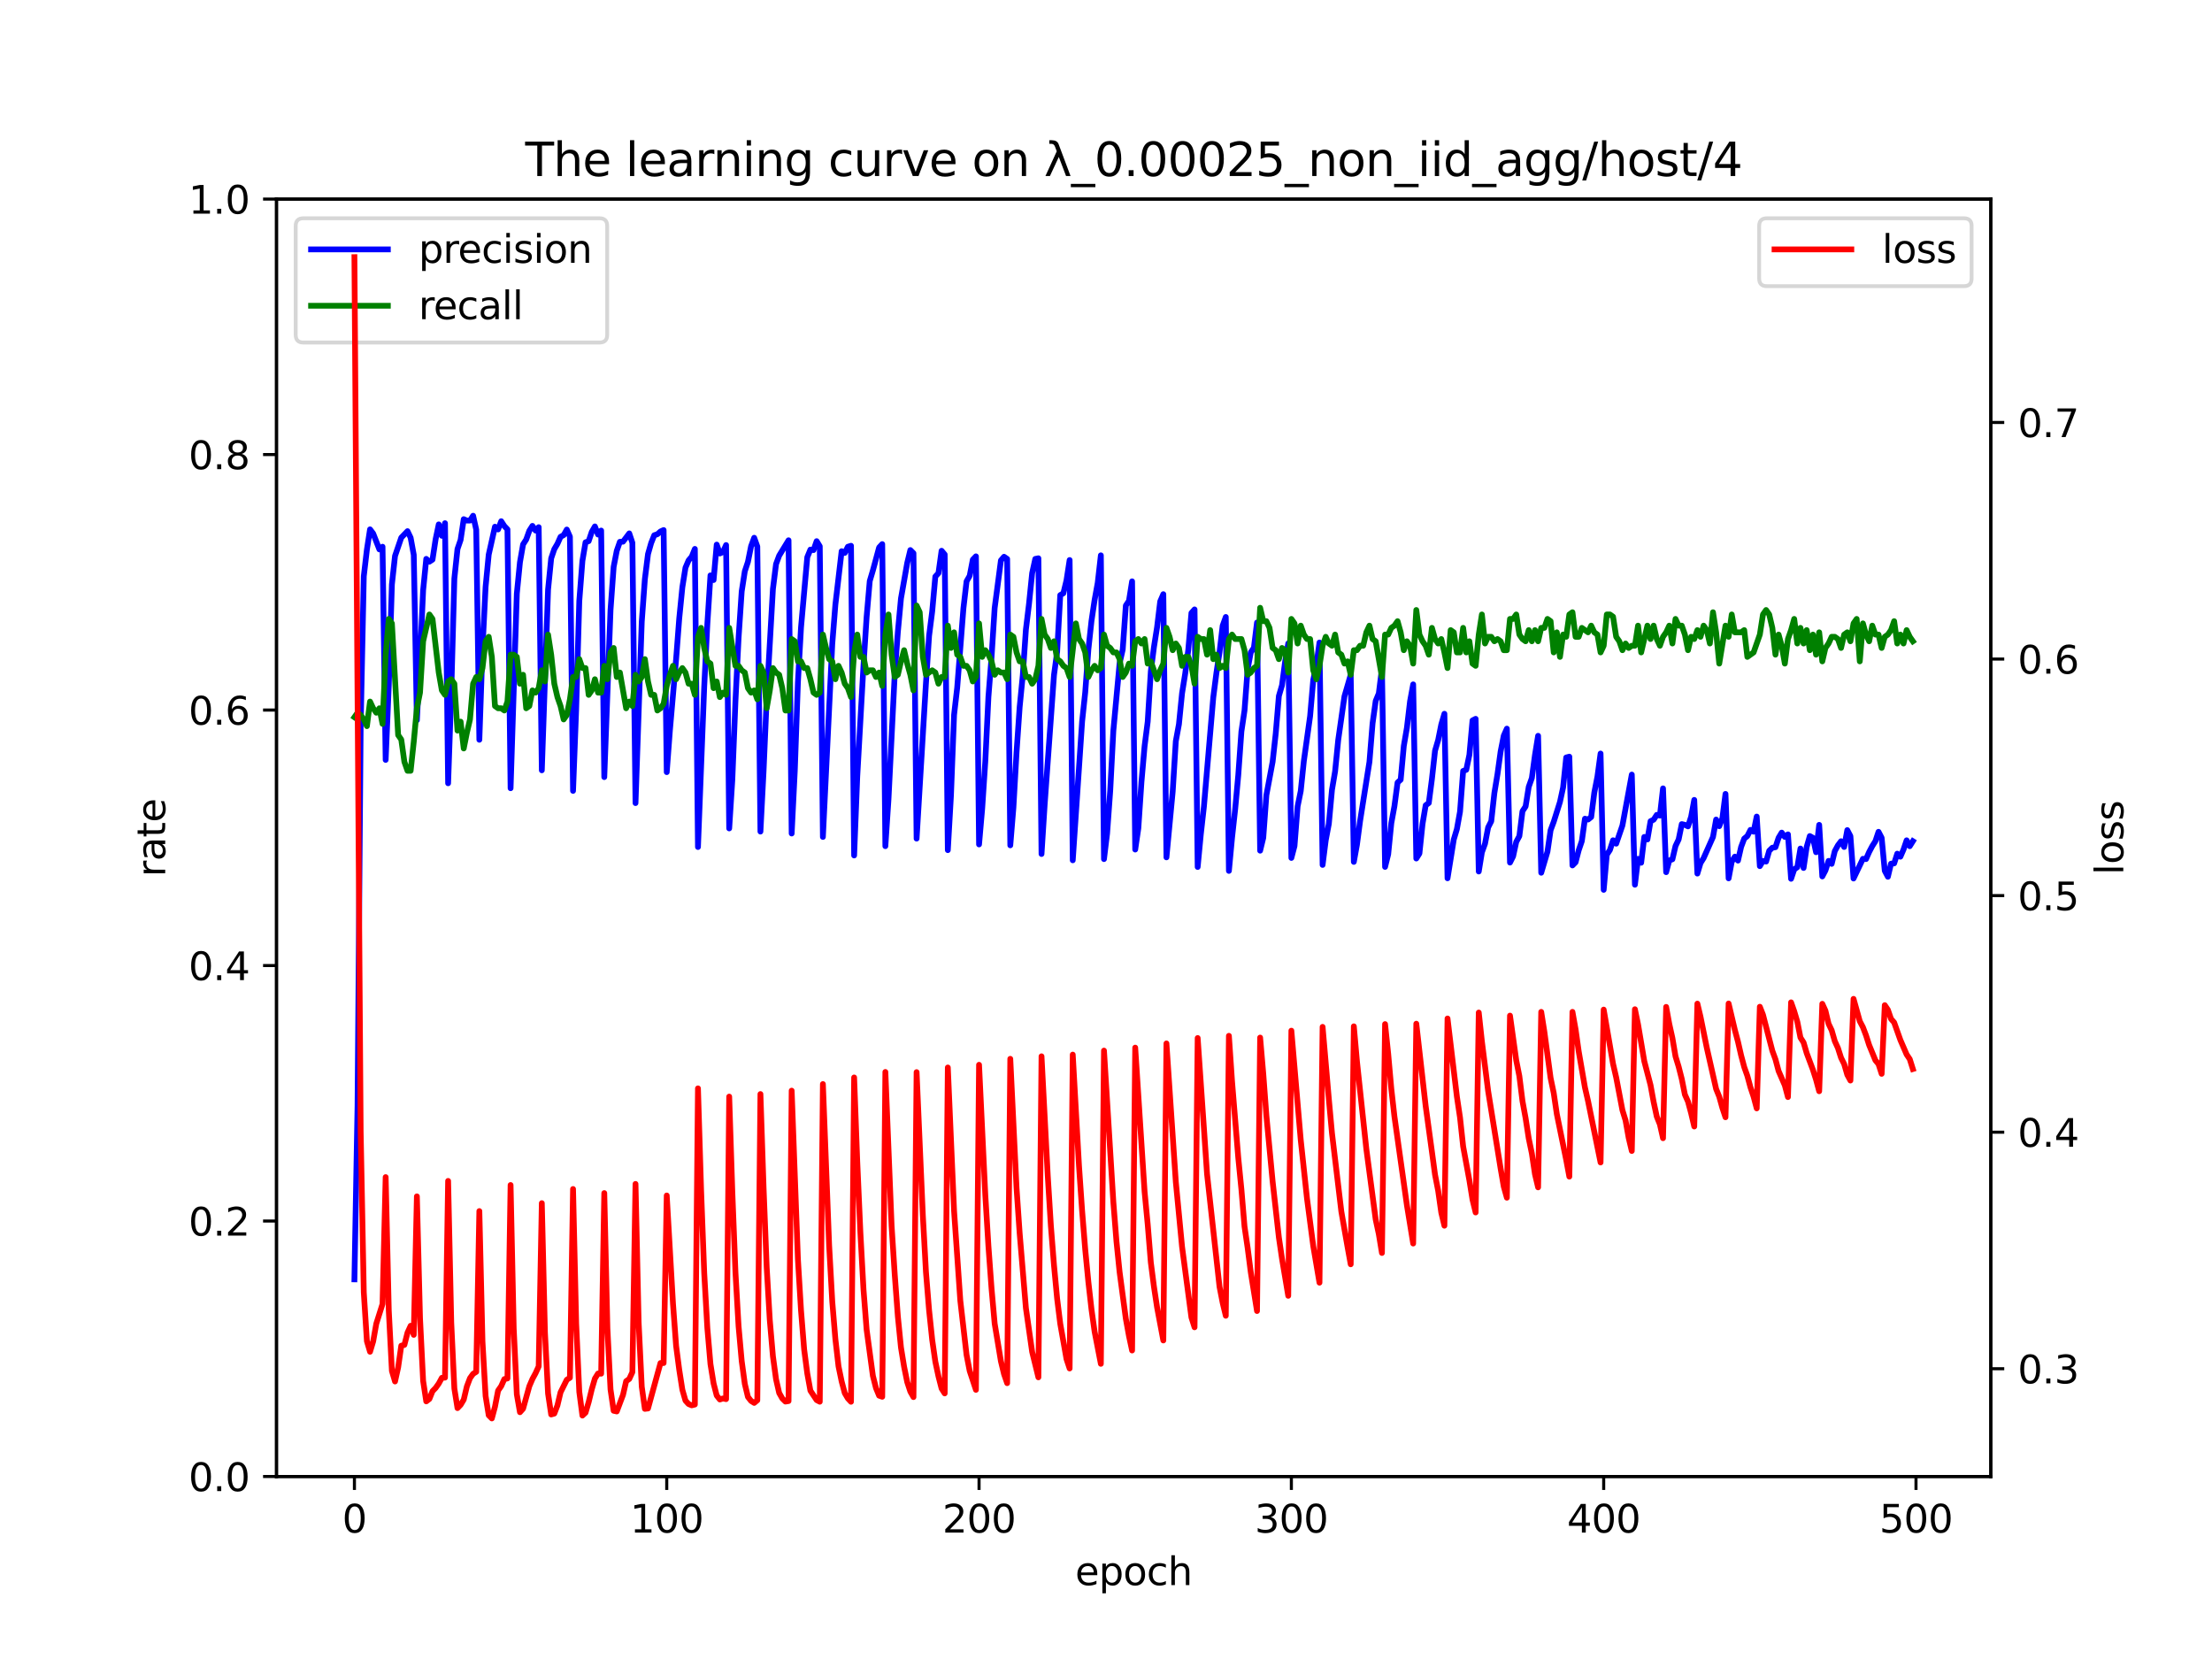 <?xml version="1.0" encoding="utf-8" standalone="no"?>
<!DOCTYPE svg PUBLIC "-//W3C//DTD SVG 1.1//EN"
  "http://www.w3.org/Graphics/SVG/1.1/DTD/svg11.dtd">
<svg xmlns:xlink="http://www.w3.org/1999/xlink" width="576pt" height="432pt" viewBox="0 0 576 432" xmlns="http://www.w3.org/2000/svg" version="1.1">
 <defs>
  <style type="text/css">*{stroke-linejoin: round; stroke-linecap: butt}</style>
 </defs>
 <g id="figure_1">
  <g id="patch_1">
   <path d="M 0 432 
L 576 432 
L 576 0 
L 0 0 
z
" style="fill: #ffffff"/>
  </g>
  <g id="axes_1">
   <g id="patch_2">
    <path d="M 72 384.48 
L 518.4 384.48 
L 518.4 51.84 
L 72 51.84 
z
" style="fill: #ffffff"/>
   </g>
   <g id="matplotlib.axis_1">
    <g id="xtick_1">
     <g id="line2d_1">
      <defs>
       <path id="m1a77f6e321" d="M 0 0 
L 0 3.5 
" style="stroke: #000000; stroke-width: 0.8"/>
      </defs>
      <g>
       <use xlink:href="#m1a77f6e321" x="92.291" y="384.48" style="stroke: #000000; stroke-width: 0.8"/>
      </g>
     </g>
     <g id="text_1">
      <!-- 0 -->
      <g transform="translate(89.11 399.078) scale(0.1 -0.1)">
       <defs>
        <path id="DejaVuSans-30" d="M 2034 4250 
Q 1547 4250 1301 3770 
Q 1056 3291 1056 2328 
Q 1056 1369 1301 889 
Q 1547 409 2034 409 
Q 2525 409 2770 889 
Q 3016 1369 3016 2328 
Q 3016 3291 2770 3770 
Q 2525 4250 2034 4250 
z
M 2034 4750 
Q 2819 4750 3233 4129 
Q 3647 3509 3647 2328 
Q 3647 1150 3233 529 
Q 2819 -91 2034 -91 
Q 1250 -91 836 529 
Q 422 1150 422 2328 
Q 422 3509 836 4129 
Q 1250 4750 2034 4750 
z
" transform="scale(0.016)"/>
       </defs>
       <use xlink:href="#DejaVuSans-30"/>
      </g>
     </g>
    </g>
    <g id="xtick_2">
     <g id="line2d_2">
      <g>
       <use xlink:href="#m1a77f6e321" x="173.617" y="384.48" style="stroke: #000000; stroke-width: 0.8"/>
      </g>
     </g>
     <g id="text_2">
      <!-- 100 -->
      <g transform="translate(164.073 399.078) scale(0.1 -0.1)">
       <defs>
        <path id="DejaVuSans-31" d="M 794 531 
L 1825 531 
L 1825 4091 
L 703 3866 
L 703 4441 
L 1819 4666 
L 2450 4666 
L 2450 531 
L 3481 531 
L 3481 0 
L 794 0 
L 794 531 
z
" transform="scale(0.016)"/>
       </defs>
       <use xlink:href="#DejaVuSans-31"/>
       <use xlink:href="#DejaVuSans-30" x="63.623"/>
       <use xlink:href="#DejaVuSans-30" x="127.246"/>
      </g>
     </g>
    </g>
    <g id="xtick_3">
     <g id="line2d_3">
      <g>
       <use xlink:href="#m1a77f6e321" x="254.943" y="384.48" style="stroke: #000000; stroke-width: 0.8"/>
      </g>
     </g>
     <g id="text_3">
      <!-- 200 -->
      <g transform="translate(245.4 399.078) scale(0.1 -0.1)">
       <defs>
        <path id="DejaVuSans-32" d="M 1228 531 
L 3431 531 
L 3431 0 
L 469 0 
L 469 531 
Q 828 903 1448 1529 
Q 2069 2156 2228 2338 
Q 2531 2678 2651 2914 
Q 2772 3150 2772 3378 
Q 2772 3750 2511 3984 
Q 2250 4219 1831 4219 
Q 1534 4219 1204 4116 
Q 875 4013 500 3803 
L 500 4441 
Q 881 4594 1212 4672 
Q 1544 4750 1819 4750 
Q 2544 4750 2975 4387 
Q 3406 4025 3406 3419 
Q 3406 3131 3298 2873 
Q 3191 2616 2906 2266 
Q 2828 2175 2409 1742 
Q 1991 1309 1228 531 
z
" transform="scale(0.016)"/>
       </defs>
       <use xlink:href="#DejaVuSans-32"/>
       <use xlink:href="#DejaVuSans-30" x="63.623"/>
       <use xlink:href="#DejaVuSans-30" x="127.246"/>
      </g>
     </g>
    </g>
    <g id="xtick_4">
     <g id="line2d_4">
      <g>
       <use xlink:href="#m1a77f6e321" x="336.27" y="384.48" style="stroke: #000000; stroke-width: 0.8"/>
      </g>
     </g>
     <g id="text_4">
      <!-- 300 -->
      <g transform="translate(326.726 399.078) scale(0.1 -0.1)">
       <defs>
        <path id="DejaVuSans-33" d="M 2597 2516 
Q 3050 2419 3304 2112 
Q 3559 1806 3559 1356 
Q 3559 666 3084 287 
Q 2609 -91 1734 -91 
Q 1441 -91 1130 -33 
Q 819 25 488 141 
L 488 750 
Q 750 597 1062 519 
Q 1375 441 1716 441 
Q 2309 441 2620 675 
Q 2931 909 2931 1356 
Q 2931 1769 2642 2001 
Q 2353 2234 1838 2234 
L 1294 2234 
L 1294 2753 
L 1863 2753 
Q 2328 2753 2575 2939 
Q 2822 3125 2822 3475 
Q 2822 3834 2567 4026 
Q 2313 4219 1838 4219 
Q 1578 4219 1281 4162 
Q 984 4106 628 3988 
L 628 4550 
Q 988 4650 1302 4700 
Q 1616 4750 1894 4750 
Q 2613 4750 3031 4423 
Q 3450 4097 3450 3541 
Q 3450 3153 3228 2886 
Q 3006 2619 2597 2516 
z
" transform="scale(0.016)"/>
       </defs>
       <use xlink:href="#DejaVuSans-33"/>
       <use xlink:href="#DejaVuSans-30" x="63.623"/>
       <use xlink:href="#DejaVuSans-30" x="127.246"/>
      </g>
     </g>
    </g>
    <g id="xtick_5">
     <g id="line2d_5">
      <g>
       <use xlink:href="#m1a77f6e321" x="417.596" y="384.48" style="stroke: #000000; stroke-width: 0.8"/>
      </g>
     </g>
     <g id="text_5">
      <!-- 400 -->
      <g transform="translate(408.052 399.078) scale(0.1 -0.1)">
       <defs>
        <path id="DejaVuSans-34" d="M 2419 4116 
L 825 1625 
L 2419 1625 
L 2419 4116 
z
M 2253 4666 
L 3047 4666 
L 3047 1625 
L 3713 1625 
L 3713 1100 
L 3047 1100 
L 3047 0 
L 2419 0 
L 2419 1100 
L 313 1100 
L 313 1709 
L 2253 4666 
z
" transform="scale(0.016)"/>
       </defs>
       <use xlink:href="#DejaVuSans-34"/>
       <use xlink:href="#DejaVuSans-30" x="63.623"/>
       <use xlink:href="#DejaVuSans-30" x="127.246"/>
      </g>
     </g>
    </g>
    <g id="xtick_6">
     <g id="line2d_6">
      <g>
       <use xlink:href="#m1a77f6e321" x="498.922" y="384.48" style="stroke: #000000; stroke-width: 0.8"/>
      </g>
     </g>
     <g id="text_6">
      <!-- 500 -->
      <g transform="translate(489.379 399.078) scale(0.1 -0.1)">
       <defs>
        <path id="DejaVuSans-35" d="M 691 4666 
L 3169 4666 
L 3169 4134 
L 1269 4134 
L 1269 2991 
Q 1406 3038 1543 3061 
Q 1681 3084 1819 3084 
Q 2600 3084 3056 2656 
Q 3513 2228 3513 1497 
Q 3513 744 3044 326 
Q 2575 -91 1722 -91 
Q 1428 -91 1123 -41 
Q 819 9 494 109 
L 494 744 
Q 775 591 1075 516 
Q 1375 441 1709 441 
Q 2250 441 2565 725 
Q 2881 1009 2881 1497 
Q 2881 1984 2565 2268 
Q 2250 2553 1709 2553 
Q 1456 2553 1204 2497 
Q 953 2441 691 2322 
L 691 4666 
z
" transform="scale(0.016)"/>
       </defs>
       <use xlink:href="#DejaVuSans-35"/>
       <use xlink:href="#DejaVuSans-30" x="63.623"/>
       <use xlink:href="#DejaVuSans-30" x="127.246"/>
      </g>
     </g>
    </g>
    <g id="text_7">
     <!-- epoch -->
     <g transform="translate(279.972 412.757) scale(0.1 -0.1)">
      <defs>
       <path id="DejaVuSans-65" d="M 3597 1894 
L 3597 1613 
L 953 1613 
Q 991 1019 1311 708 
Q 1631 397 2203 397 
Q 2534 397 2845 478 
Q 3156 559 3463 722 
L 3463 178 
Q 3153 47 2828 -22 
Q 2503 -91 2169 -91 
Q 1331 -91 842 396 
Q 353 884 353 1716 
Q 353 2575 817 3079 
Q 1281 3584 2069 3584 
Q 2775 3584 3186 3129 
Q 3597 2675 3597 1894 
z
M 3022 2063 
Q 3016 2534 2758 2815 
Q 2500 3097 2075 3097 
Q 1594 3097 1305 2825 
Q 1016 2553 972 2059 
L 3022 2063 
z
" transform="scale(0.016)"/>
       <path id="DejaVuSans-70" d="M 1159 525 
L 1159 -1331 
L 581 -1331 
L 581 3500 
L 1159 3500 
L 1159 2969 
Q 1341 3281 1617 3432 
Q 1894 3584 2278 3584 
Q 2916 3584 3314 3078 
Q 3713 2572 3713 1747 
Q 3713 922 3314 415 
Q 2916 -91 2278 -91 
Q 1894 -91 1617 61 
Q 1341 213 1159 525 
z
M 3116 1747 
Q 3116 2381 2855 2742 
Q 2594 3103 2138 3103 
Q 1681 3103 1420 2742 
Q 1159 2381 1159 1747 
Q 1159 1113 1420 752 
Q 1681 391 2138 391 
Q 2594 391 2855 752 
Q 3116 1113 3116 1747 
z
" transform="scale(0.016)"/>
       <path id="DejaVuSans-6f" d="M 1959 3097 
Q 1497 3097 1228 2736 
Q 959 2375 959 1747 
Q 959 1119 1226 758 
Q 1494 397 1959 397 
Q 2419 397 2687 759 
Q 2956 1122 2956 1747 
Q 2956 2369 2687 2733 
Q 2419 3097 1959 3097 
z
M 1959 3584 
Q 2709 3584 3137 3096 
Q 3566 2609 3566 1747 
Q 3566 888 3137 398 
Q 2709 -91 1959 -91 
Q 1206 -91 779 398 
Q 353 888 353 1747 
Q 353 2609 779 3096 
Q 1206 3584 1959 3584 
z
" transform="scale(0.016)"/>
       <path id="DejaVuSans-63" d="M 3122 3366 
L 3122 2828 
Q 2878 2963 2633 3030 
Q 2388 3097 2138 3097 
Q 1578 3097 1268 2742 
Q 959 2388 959 1747 
Q 959 1106 1268 751 
Q 1578 397 2138 397 
Q 2388 397 2633 464 
Q 2878 531 3122 666 
L 3122 134 
Q 2881 22 2623 -34 
Q 2366 -91 2075 -91 
Q 1284 -91 818 406 
Q 353 903 353 1747 
Q 353 2603 823 3093 
Q 1294 3584 2113 3584 
Q 2378 3584 2631 3529 
Q 2884 3475 3122 3366 
z
" transform="scale(0.016)"/>
       <path id="DejaVuSans-68" d="M 3513 2113 
L 3513 0 
L 2938 0 
L 2938 2094 
Q 2938 2591 2744 2837 
Q 2550 3084 2163 3084 
Q 1697 3084 1428 2787 
Q 1159 2491 1159 1978 
L 1159 0 
L 581 0 
L 581 4863 
L 1159 4863 
L 1159 2956 
Q 1366 3272 1645 3428 
Q 1925 3584 2291 3584 
Q 2894 3584 3203 3211 
Q 3513 2838 3513 2113 
z
" transform="scale(0.016)"/>
      </defs>
      <use xlink:href="#DejaVuSans-65"/>
      <use xlink:href="#DejaVuSans-70" x="61.523"/>
      <use xlink:href="#DejaVuSans-6f" x="125"/>
      <use xlink:href="#DejaVuSans-63" x="186.182"/>
      <use xlink:href="#DejaVuSans-68" x="241.162"/>
     </g>
    </g>
   </g>
   <g id="matplotlib.axis_2">
    <g id="ytick_1">
     <g id="line2d_7">
      <defs>
       <path id="m6aaef781ab" d="M 0 0 
L -3.5 0 
" style="stroke: #000000; stroke-width: 0.8"/>
      </defs>
      <g>
       <use xlink:href="#m6aaef781ab" x="72" y="384.48" style="stroke: #000000; stroke-width: 0.8"/>
      </g>
     </g>
     <g id="text_8">
      <!-- 0.0 -->
      <g transform="translate(49.097 388.279) scale(0.1 -0.1)">
       <defs>
        <path id="DejaVuSans-2e" d="M 684 794 
L 1344 794 
L 1344 0 
L 684 0 
L 684 794 
z
" transform="scale(0.016)"/>
       </defs>
       <use xlink:href="#DejaVuSans-30"/>
       <use xlink:href="#DejaVuSans-2e" x="63.623"/>
       <use xlink:href="#DejaVuSans-30" x="95.41"/>
      </g>
     </g>
    </g>
    <g id="ytick_2">
     <g id="line2d_8">
      <g>
       <use xlink:href="#m6aaef781ab" x="72" y="317.952" style="stroke: #000000; stroke-width: 0.8"/>
      </g>
     </g>
     <g id="text_9">
      <!-- 0.2 -->
      <g transform="translate(49.097 321.751) scale(0.1 -0.1)">
       <use xlink:href="#DejaVuSans-30"/>
       <use xlink:href="#DejaVuSans-2e" x="63.623"/>
       <use xlink:href="#DejaVuSans-32" x="95.41"/>
      </g>
     </g>
    </g>
    <g id="ytick_3">
     <g id="line2d_9">
      <g>
       <use xlink:href="#m6aaef781ab" x="72" y="251.424" style="stroke: #000000; stroke-width: 0.8"/>
      </g>
     </g>
     <g id="text_10">
      <!-- 0.4 -->
      <g transform="translate(49.097 255.223) scale(0.1 -0.1)">
       <use xlink:href="#DejaVuSans-30"/>
       <use xlink:href="#DejaVuSans-2e" x="63.623"/>
       <use xlink:href="#DejaVuSans-34" x="95.41"/>
      </g>
     </g>
    </g>
    <g id="ytick_4">
     <g id="line2d_10">
      <g>
       <use xlink:href="#m6aaef781ab" x="72" y="184.896" style="stroke: #000000; stroke-width: 0.8"/>
      </g>
     </g>
     <g id="text_11">
      <!-- 0.6 -->
      <g transform="translate(49.097 188.695) scale(0.1 -0.1)">
       <defs>
        <path id="DejaVuSans-36" d="M 2113 2584 
Q 1688 2584 1439 2293 
Q 1191 2003 1191 1497 
Q 1191 994 1439 701 
Q 1688 409 2113 409 
Q 2538 409 2786 701 
Q 3034 994 3034 1497 
Q 3034 2003 2786 2293 
Q 2538 2584 2113 2584 
z
M 3366 4563 
L 3366 3988 
Q 3128 4100 2886 4159 
Q 2644 4219 2406 4219 
Q 1781 4219 1451 3797 
Q 1122 3375 1075 2522 
Q 1259 2794 1537 2939 
Q 1816 3084 2150 3084 
Q 2853 3084 3261 2657 
Q 3669 2231 3669 1497 
Q 3669 778 3244 343 
Q 2819 -91 2113 -91 
Q 1303 -91 875 529 
Q 447 1150 447 2328 
Q 447 3434 972 4092 
Q 1497 4750 2381 4750 
Q 2619 4750 2861 4703 
Q 3103 4656 3366 4563 
z
" transform="scale(0.016)"/>
       </defs>
       <use xlink:href="#DejaVuSans-30"/>
       <use xlink:href="#DejaVuSans-2e" x="63.623"/>
       <use xlink:href="#DejaVuSans-36" x="95.41"/>
      </g>
     </g>
    </g>
    <g id="ytick_5">
     <g id="line2d_11">
      <g>
       <use xlink:href="#m6aaef781ab" x="72" y="118.368" style="stroke: #000000; stroke-width: 0.8"/>
      </g>
     </g>
     <g id="text_12">
      <!-- 0.8 -->
      <g transform="translate(49.097 122.167) scale(0.1 -0.1)">
       <defs>
        <path id="DejaVuSans-38" d="M 2034 2216 
Q 1584 2216 1326 1975 
Q 1069 1734 1069 1313 
Q 1069 891 1326 650 
Q 1584 409 2034 409 
Q 2484 409 2743 651 
Q 3003 894 3003 1313 
Q 3003 1734 2745 1975 
Q 2488 2216 2034 2216 
z
M 1403 2484 
Q 997 2584 770 2862 
Q 544 3141 544 3541 
Q 544 4100 942 4425 
Q 1341 4750 2034 4750 
Q 2731 4750 3128 4425 
Q 3525 4100 3525 3541 
Q 3525 3141 3298 2862 
Q 3072 2584 2669 2484 
Q 3125 2378 3379 2068 
Q 3634 1759 3634 1313 
Q 3634 634 3220 271 
Q 2806 -91 2034 -91 
Q 1263 -91 848 271 
Q 434 634 434 1313 
Q 434 1759 690 2068 
Q 947 2378 1403 2484 
z
M 1172 3481 
Q 1172 3119 1398 2916 
Q 1625 2713 2034 2713 
Q 2441 2713 2670 2916 
Q 2900 3119 2900 3481 
Q 2900 3844 2670 4047 
Q 2441 4250 2034 4250 
Q 1625 4250 1398 4047 
Q 1172 3844 1172 3481 
z
" transform="scale(0.016)"/>
       </defs>
       <use xlink:href="#DejaVuSans-30"/>
       <use xlink:href="#DejaVuSans-2e" x="63.623"/>
       <use xlink:href="#DejaVuSans-38" x="95.41"/>
      </g>
     </g>
    </g>
    <g id="ytick_6">
     <g id="line2d_12">
      <g>
       <use xlink:href="#m6aaef781ab" x="72" y="51.84" style="stroke: #000000; stroke-width: 0.8"/>
      </g>
     </g>
     <g id="text_13">
      <!-- 1.0 -->
      <g transform="translate(49.097 55.639) scale(0.1 -0.1)">
       <use xlink:href="#DejaVuSans-31"/>
       <use xlink:href="#DejaVuSans-2e" x="63.623"/>
       <use xlink:href="#DejaVuSans-30" x="95.41"/>
      </g>
     </g>
    </g>
    <g id="text_14">
     <!-- rate -->
     <g transform="translate(43.017 228.316) rotate(-90) scale(0.1 -0.1)">
      <defs>
       <path id="DejaVuSans-72" d="M 2631 2963 
Q 2534 3019 2420 3045 
Q 2306 3072 2169 3072 
Q 1681 3072 1420 2755 
Q 1159 2438 1159 1844 
L 1159 0 
L 581 0 
L 581 3500 
L 1159 3500 
L 1159 2956 
Q 1341 3275 1631 3429 
Q 1922 3584 2338 3584 
Q 2397 3584 2469 3576 
Q 2541 3569 2628 3553 
L 2631 2963 
z
" transform="scale(0.016)"/>
       <path id="DejaVuSans-61" d="M 2194 1759 
Q 1497 1759 1228 1600 
Q 959 1441 959 1056 
Q 959 750 1161 570 
Q 1363 391 1709 391 
Q 2188 391 2477 730 
Q 2766 1069 2766 1631 
L 2766 1759 
L 2194 1759 
z
M 3341 1997 
L 3341 0 
L 2766 0 
L 2766 531 
Q 2569 213 2275 61 
Q 1981 -91 1556 -91 
Q 1019 -91 701 211 
Q 384 513 384 1019 
Q 384 1609 779 1909 
Q 1175 2209 1959 2209 
L 2766 2209 
L 2766 2266 
Q 2766 2663 2505 2880 
Q 2244 3097 1772 3097 
Q 1472 3097 1187 3025 
Q 903 2953 641 2809 
L 641 3341 
Q 956 3463 1253 3523 
Q 1550 3584 1831 3584 
Q 2591 3584 2966 3190 
Q 3341 2797 3341 1997 
z
" transform="scale(0.016)"/>
       <path id="DejaVuSans-74" d="M 1172 4494 
L 1172 3500 
L 2356 3500 
L 2356 3053 
L 1172 3053 
L 1172 1153 
Q 1172 725 1289 603 
Q 1406 481 1766 481 
L 2356 481 
L 2356 0 
L 1766 0 
Q 1100 0 847 248 
Q 594 497 594 1153 
L 594 3053 
L 172 3053 
L 172 3500 
L 594 3500 
L 594 4494 
L 1172 4494 
z
" transform="scale(0.016)"/>
      </defs>
      <use xlink:href="#DejaVuSans-72"/>
      <use xlink:href="#DejaVuSans-61" x="41.113"/>
      <use xlink:href="#DejaVuSans-74" x="102.393"/>
      <use xlink:href="#DejaVuSans-65" x="141.602"/>
     </g>
    </g>
   </g>
   <g id="line2d_13">
    <path d="M 92.291 333.142 
L 93.104 287.989 
L 93.917 188.911 
L 94.731 150.041 
L 95.544 143.083 
L 96.357 137.843 
L 97.17 138.926 
L 98.797 143.07 
L 99.61 142.364 
L 100.424 197.877 
L 101.237 178.458 
L 102.05 152.179 
L 102.863 144.764 
L 104.49 140.001 
L 106.116 138.311 
L 106.93 140.028 
L 107.743 144.483 
L 108.556 187.53 
L 109.369 171.809 
L 110.183 153.669 
L 110.996 145.533 
L 111.809 146.263 
L 112.622 145.725 
L 113.436 140.413 
L 114.249 136.55 
L 115.062 139.523 
L 115.876 136.241 
L 116.689 203.962 
L 117.502 180.438 
L 118.315 150.644 
L 119.129 142.954 
L 119.942 140.592 
L 120.755 135.191 
L 121.568 135.561 
L 122.382 135.551 
L 123.195 134.295 
L 124.008 137.927 
L 124.821 192.634 
L 125.635 169.067 
L 126.448 152.809 
L 127.261 144.417 
L 128.888 137.151 
L 129.701 137.868 
L 130.514 135.723 
L 131.328 136.984 
L 132.141 137.843 
L 132.954 205.254 
L 134.581 154.576 
L 135.394 146.401 
L 136.207 141.761 
L 137.02 140.497 
L 137.834 138.212 
L 138.647 136.934 
L 139.46 138.158 
L 140.273 137.276 
L 141.087 200.586 
L 142.713 153.531 
L 143.526 145.395 
L 144.34 142.993 
L 145.153 141.611 
L 145.966 139.787 
L 146.78 139.339 
L 147.593 137.893 
L 148.406 139.747 
L 149.219 205.942 
L 150.033 184.673 
L 150.846 156.491 
L 151.659 146.033 
L 152.472 141.216 
L 153.286 140.915 
L 154.099 138.494 
L 154.912 137.079 
L 155.725 139.193 
L 156.539 138.158 
L 157.352 202.356 
L 158.978 158.847 
L 159.792 147.61 
L 160.605 143.417 
L 161.418 141.085 
L 162.232 141.051 
L 163.858 138.893 
L 164.671 141.343 
L 165.485 209.124 
L 167.111 161.891 
L 167.924 150.802 
L 168.738 144.277 
L 169.551 141.424 
L 170.364 139.377 
L 171.177 139.113 
L 171.991 138.398 
L 172.804 138.027 
L 173.617 201.062 
L 174.43 190.305 
L 176.057 171.662 
L 176.87 161.065 
L 177.684 152.911 
L 178.497 147.819 
L 179.31 145.92 
L 180.123 144.952 
L 180.937 142.936 
L 181.75 220.558 
L 183.376 178.798 
L 184.19 162.517 
L 185.003 149.827 
L 185.816 151.037 
L 186.629 141.816 
L 187.443 144.125 
L 188.256 143.745 
L 189.069 141.93 
L 189.882 215.717 
L 190.696 202.996 
L 191.509 182.56 
L 192.322 166.129 
L 193.136 153.994 
L 193.949 148.751 
L 194.762 146.302 
L 195.575 142.246 
L 196.389 140.035 
L 197.202 142.307 
L 198.015 216.541 
L 198.828 200.814 
L 199.642 181.952 
L 201.268 153.356 
L 202.081 146.88 
L 202.895 144.685 
L 205.334 140.686 
L 206.148 217.044 
L 206.961 200.717 
L 207.774 177.643 
L 208.588 163.326 
L 210.214 145.085 
L 211.027 143.113 
L 211.841 143.247 
L 212.654 140.915 
L 213.467 142.246 
L 214.28 217.939 
L 216.72 167.67 
L 217.533 157.42 
L 219.16 143.534 
L 219.973 143.977 
L 220.786 142.373 
L 221.6 142.118 
L 222.413 222.762 
L 223.226 202.205 
L 224.853 173.271 
L 225.666 160.647 
L 226.479 151.309 
L 227.293 148.56 
L 228.919 142.56 
L 229.732 141.687 
L 230.546 220.337 
L 231.359 208.108 
L 232.985 175.559 
L 233.799 164.558 
L 234.612 155.829 
L 236.238 146.6 
L 237.052 143.232 
L 237.865 144.05 
L 238.678 218.373 
L 241.118 177.875 
L 241.931 165.558 
L 242.745 159.183 
L 243.558 150.135 
L 244.371 149.247 
L 245.184 143.417 
L 245.998 144.389 
L 246.811 221.371 
L 247.624 207.168 
L 248.437 186.155 
L 249.251 179.092 
L 250.877 158.36 
L 251.69 151.375 
L 252.504 149.943 
L 253.317 145.73 
L 254.13 144.872 
L 254.943 219.884 
L 255.757 210.578 
L 256.57 198.282 
L 257.383 181.476 
L 258.197 171.099 
L 259.01 158.31 
L 260.636 145.933 
L 261.45 144.979 
L 262.263 145.541 
L 263.076 220.122 
L 263.889 210.284 
L 264.703 195.933 
L 265.516 184.128 
L 266.329 175.866 
L 267.142 163.952 
L 267.956 157.218 
L 268.769 149.247 
L 269.582 145.541 
L 270.395 145.374 
L 271.209 222.381 
L 272.022 209.577 
L 274.462 175.743 
L 275.275 169.76 
L 276.088 154.965 
L 276.902 154.483 
L 277.715 151.116 
L 278.528 145.832 
L 279.341 224.015 
L 280.968 199.953 
L 281.781 187.848 
L 282.594 180.247 
L 283.408 169.136 
L 284.221 161.691 
L 285.034 156.222 
L 285.847 151.761 
L 286.661 144.608 
L 287.474 223.704 
L 288.287 217.035 
L 289.101 205.885 
L 289.914 190.265 
L 291.54 172.747 
L 292.354 169.136 
L 293.167 157.68 
L 293.98 156.456 
L 294.793 151.375 
L 295.607 221.216 
L 296.42 215.684 
L 297.233 203.613 
L 298.046 194.328 
L 298.86 187.92 
L 299.673 174.785 
L 300.486 168.503 
L 301.299 163.339 
L 302.113 156.618 
L 302.926 154.725 
L 303.739 223.251 
L 305.366 206.108 
L 306.179 193.007 
L 306.992 188.592 
L 307.806 180.513 
L 308.619 175.441 
L 309.432 169.173 
L 310.245 159.623 
L 311.059 158.692 
L 311.872 225.758 
L 312.685 217.268 
L 313.498 210.018 
L 315.938 181.57 
L 316.751 175.23 
L 317.565 169.835 
L 318.378 162.923 
L 319.191 160.659 
L 320.005 226.781 
L 320.818 218.16 
L 321.631 210.747 
L 322.444 201.845 
L 323.258 190.483 
L 324.071 185.004 
L 324.884 174.237 
L 325.697 169.874 
L 326.511 168.681 
L 327.324 162.107 
L 328.137 221.512 
L 328.95 218.16 
L 329.764 207.041 
L 331.39 198.342 
L 332.203 190.963 
L 333.017 181.231 
L 333.83 178.454 
L 334.643 172.279 
L 335.457 167.541 
L 336.27 223.403 
L 337.083 220.309 
L 337.896 209.973 
L 338.71 205.979 
L 339.523 198.142 
L 341.149 186.48 
L 341.963 177.083 
L 342.776 173.177 
L 343.589 167.307 
L 344.402 225.224 
L 345.216 218.821 
L 346.029 214.515 
L 346.842 205.662 
L 347.655 200.871 
L 348.469 192.692 
L 350.095 181.324 
L 351.722 175.708 
L 352.535 224.432 
L 353.348 219.939 
L 354.162 213.801 
L 356.601 198.377 
L 357.415 188.348 
L 358.228 182.52 
L 359.041 180.55 
L 359.854 174.082 
L 360.668 225.739 
L 361.481 222.458 
L 362.294 214.355 
L 363.107 209.913 
L 363.921 203.769 
L 364.734 203.04 
L 365.547 194.253 
L 366.361 189.484 
L 367.174 182.617 
L 367.987 178.209 
L 368.8 223.552 
L 369.614 222.248 
L 370.427 214.525 
L 371.24 209.703 
L 372.053 209.105 
L 372.867 202.866 
L 373.68 195.48 
L 374.493 192.711 
L 375.306 188.656 
L 376.12 185.865 
L 376.933 228.703 
L 378.559 218.599 
L 379.373 215.875 
L 380.186 211.357 
L 380.999 200.754 
L 381.812 200.456 
L 382.626 196.553 
L 383.439 187.6 
L 384.252 187.179 
L 385.066 226.936 
L 385.879 221.95 
L 386.692 219.706 
L 387.505 215.463 
L 388.319 213.849 
L 389.132 206.501 
L 389.945 201.577 
L 390.758 195.698 
L 391.572 191.57 
L 392.385 189.738 
L 393.198 224.613 
L 394.011 222.996 
L 394.825 219.23 
L 395.638 217.718 
L 396.451 211.23 
L 397.264 209.996 
L 398.078 204.892 
L 398.891 202.598 
L 399.704 196.595 
L 400.518 191.6 
L 401.331 227.262 
L 402.957 221.762 
L 403.771 216.183 
L 404.584 214.002 
L 406.21 208.827 
L 407.024 205.073 
L 407.837 197.246 
L 408.65 197.036 
L 409.463 225.356 
L 410.277 224.541 
L 411.09 221.413 
L 411.903 219.031 
L 412.716 213.188 
L 413.53 213.408 
L 414.343 212.751 
L 415.156 206.381 
L 415.97 202.205 
L 416.783 196.222 
L 417.596 231.712 
L 418.409 222.564 
L 419.223 221.33 
L 420.036 218.805 
L 420.849 219.694 
L 422.476 214.953 
L 424.915 201.7 
L 425.729 230.38 
L 426.542 223.648 
L 427.355 224.657 
L 428.168 217.938 
L 428.982 218.595 
L 429.795 213.837 
L 430.608 213.446 
L 431.422 212.187 
L 432.235 212.377 
L 433.048 205.293 
L 433.861 227.111 
L 434.675 224.055 
L 435.488 223.761 
L 436.301 220.298 
L 437.114 218.595 
L 437.928 214.593 
L 438.741 214.784 
L 439.554 215.186 
L 440.367 212.677 
L 441.181 208.294 
L 441.994 227.481 
L 442.807 224.745 
L 443.62 223.443 
L 446.06 217.945 
L 446.874 213.408 
L 447.687 215.136 
L 448.5 213.106 
L 449.313 206.73 
L 450.127 228.723 
L 450.94 224.381 
L 451.753 223.071 
L 452.566 224.1 
L 453.38 220.545 
L 454.193 218.379 
L 455.006 217.706 
L 455.819 216.101 
L 456.633 216.567 
L 457.446 212.631 
L 458.259 225.538 
L 459.072 224.182 
L 459.886 224.351 
L 460.699 221.537 
L 461.512 220.745 
L 462.326 220.609 
L 463.139 218.16 
L 463.952 216.808 
L 464.765 217.931 
L 465.579 217.268 
L 466.392 228.837 
L 467.205 226.394 
L 468.018 225.817 
L 468.832 220.957 
L 469.645 226.019 
L 470.458 220.539 
L 471.271 217.709 
L 472.085 218.16 
L 472.898 221.915 
L 473.711 214.793 
L 474.524 228.221 
L 475.338 226.667 
L 476.151 224.177 
L 476.964 224.949 
L 477.778 221.625 
L 478.591 220.132 
L 479.404 219.052 
L 480.217 220.552 
L 481.031 216.156 
L 481.844 217.714 
L 482.657 228.759 
L 485.097 223.634 
L 485.91 223.704 
L 486.723 221.856 
L 487.537 220.314 
L 488.35 219.038 
L 489.163 216.601 
L 489.976 218.16 
L 490.79 226.759 
L 491.603 228.309 
L 492.416 224.897 
L 493.23 224.829 
L 494.043 222.291 
L 494.856 223.083 
L 495.669 221.224 
L 496.483 218.816 
L 497.296 220.343 
L 498.109 219.045 
L 498.109 219.045 
" clip-path="url(#p18f56afb55)" style="fill: none; stroke: #0000ff; stroke-width: 1.5; stroke-linecap: square"/>
   </g>
   <g id="line2d_14">
    <path d="M 92.291 186.757 
L 93.104 185.594 
L 93.917 186.175 
L 94.731 187.338 
L 95.544 189.083 
L 96.357 182.686 
L 97.17 184.431 
L 97.984 185.594 
L 98.797 184.431 
L 99.61 188.502 
L 100.424 170.474 
L 101.237 161.169 
L 102.05 162.332 
L 103.677 191.409 
L 104.49 192.572 
L 105.303 198.388 
L 106.116 200.714 
L 106.93 200.714 
L 107.743 193.154 
L 108.556 184.431 
L 109.369 180.36 
L 110.183 166.985 
L 111.809 160.006 
L 112.622 161.169 
L 114.249 175.126 
L 115.062 179.778 
L 115.876 180.942 
L 116.689 177.452 
L 117.502 176.871 
L 118.315 178.034 
L 119.129 190.246 
L 119.942 187.92 
L 120.755 194.898 
L 121.568 190.828 
L 122.382 187.338 
L 123.195 178.034 
L 124.008 176.289 
L 124.821 176.871 
L 125.635 173.963 
L 126.448 166.985 
L 127.261 165.822 
L 128.074 171.055 
L 128.888 183.849 
L 129.701 184.431 
L 130.514 184.431 
L 131.328 185.012 
L 132.141 182.686 
L 132.954 170.474 
L 133.767 170.474 
L 134.581 171.055 
L 135.394 178.034 
L 136.207 175.708 
L 137.02 184.431 
L 137.834 183.849 
L 138.647 179.778 
L 139.46 180.36 
L 140.273 179.197 
L 141.087 174.545 
L 141.9 177.452 
L 142.713 165.24 
L 143.526 170.474 
L 144.34 178.034 
L 145.153 181.523 
L 145.966 183.849 
L 146.78 187.338 
L 147.593 186.175 
L 148.406 182.105 
L 149.219 176.289 
L 150.033 176.289 
L 150.846 171.637 
L 151.659 173.963 
L 152.472 173.963 
L 153.286 180.942 
L 154.099 179.778 
L 154.912 176.871 
L 155.725 180.36 
L 156.539 180.36 
L 157.352 173.382 
L 158.165 176.871 
L 158.978 169.892 
L 159.792 168.729 
L 160.605 176.289 
L 161.418 175.126 
L 163.045 184.431 
L 163.858 182.686 
L 164.671 183.849 
L 165.485 175.708 
L 166.298 177.452 
L 167.111 176.289 
L 167.924 171.637 
L 168.738 177.452 
L 169.551 180.942 
L 170.364 180.942 
L 171.177 185.012 
L 171.991 184.431 
L 172.804 183.268 
L 173.617 178.615 
L 174.43 175.708 
L 175.244 173.382 
L 176.057 176.871 
L 176.87 175.126 
L 177.684 173.963 
L 178.497 175.126 
L 179.31 178.034 
L 180.123 178.034 
L 180.937 180.942 
L 181.75 165.822 
L 182.563 163.495 
L 183.376 168.729 
L 184.19 172.218 
L 185.003 172.8 
L 185.816 179.197 
L 186.629 177.452 
L 187.443 181.523 
L 188.256 180.36 
L 189.069 180.942 
L 189.882 163.495 
L 191.509 173.382 
L 192.322 173.382 
L 193.136 174.545 
L 193.949 175.126 
L 194.762 179.197 
L 195.575 180.36 
L 196.389 179.778 
L 197.202 182.105 
L 198.015 173.382 
L 198.828 175.126 
L 199.642 184.431 
L 200.455 179.778 
L 201.268 173.963 
L 202.081 175.126 
L 202.895 175.708 
L 203.708 179.197 
L 204.521 185.012 
L 205.334 185.012 
L 206.148 166.403 
L 206.961 166.985 
L 207.774 172.218 
L 208.588 172.218 
L 209.401 173.963 
L 210.214 173.963 
L 211.027 176.871 
L 211.841 180.36 
L 212.654 180.942 
L 213.467 180.36 
L 214.28 165.24 
L 215.094 168.729 
L 215.907 171.637 
L 216.72 172.218 
L 217.533 176.871 
L 218.347 173.382 
L 219.16 175.126 
L 219.973 178.034 
L 220.786 179.197 
L 221.6 181.523 
L 222.413 169.892 
L 223.226 165.24 
L 224.039 171.055 
L 224.853 171.055 
L 225.666 175.126 
L 226.479 174.545 
L 227.293 174.545 
L 228.106 176.289 
L 228.919 175.126 
L 229.732 178.615 
L 230.546 165.24 
L 231.359 160.006 
L 232.172 170.474 
L 232.985 176.289 
L 233.799 175.708 
L 234.612 172.218 
L 235.425 169.311 
L 236.238 172.8 
L 237.052 175.708 
L 237.865 179.778 
L 238.678 157.68 
L 239.491 159.425 
L 240.305 171.055 
L 241.118 175.708 
L 242.745 174.545 
L 243.558 175.126 
L 244.371 178.034 
L 245.184 176.289 
L 245.998 176.289 
L 246.811 162.914 
L 247.624 168.729 
L 248.437 164.658 
L 249.251 170.474 
L 250.064 171.055 
L 250.877 173.382 
L 251.69 173.382 
L 252.504 174.545 
L 253.317 177.452 
L 254.13 176.289 
L 254.943 162.332 
L 255.757 171.055 
L 256.57 169.311 
L 257.383 170.474 
L 258.197 172.218 
L 259.01 175.708 
L 259.823 174.545 
L 260.636 175.126 
L 261.45 175.126 
L 262.263 176.871 
L 263.076 165.24 
L 263.889 165.822 
L 264.703 169.892 
L 265.516 172.218 
L 266.329 172.218 
L 267.142 176.289 
L 267.956 176.289 
L 268.769 178.034 
L 269.582 176.871 
L 270.395 173.382 
L 271.209 161.169 
L 272.022 165.24 
L 272.835 166.403 
L 273.649 168.729 
L 274.462 166.985 
L 275.275 171.637 
L 276.088 172.218 
L 276.902 173.382 
L 277.715 173.963 
L 278.528 176.289 
L 280.155 162.332 
L 280.968 166.403 
L 281.781 167.566 
L 282.594 169.892 
L 283.408 176.289 
L 284.221 174.545 
L 285.034 173.382 
L 285.847 174.545 
L 286.661 173.963 
L 287.474 165.24 
L 288.287 168.148 
L 289.101 168.729 
L 289.914 169.892 
L 290.727 169.892 
L 291.54 171.637 
L 292.354 176.289 
L 293.167 175.126 
L 293.98 172.8 
L 294.793 173.382 
L 295.607 166.985 
L 296.42 166.403 
L 297.233 167.566 
L 298.046 166.403 
L 298.86 172.8 
L 299.673 172.218 
L 301.299 176.871 
L 302.113 174.545 
L 302.926 172.8 
L 303.739 163.495 
L 304.553 165.822 
L 305.366 169.311 
L 306.179 167.566 
L 306.992 168.729 
L 307.806 173.382 
L 308.619 171.055 
L 309.432 171.055 
L 310.245 173.382 
L 311.059 178.034 
L 311.872 165.822 
L 312.685 166.403 
L 313.498 166.403 
L 314.312 170.474 
L 315.125 164.077 
L 315.938 171.637 
L 316.751 170.474 
L 317.565 173.963 
L 318.378 173.382 
L 319.191 173.963 
L 320.005 166.403 
L 320.818 165.24 
L 321.631 166.403 
L 323.258 166.403 
L 324.071 169.311 
L 324.884 175.708 
L 325.697 175.126 
L 326.511 173.963 
L 327.324 173.382 
L 328.137 158.262 
L 328.95 161.751 
L 329.764 161.751 
L 330.577 163.495 
L 331.39 168.729 
L 332.203 169.311 
L 333.017 171.637 
L 333.83 168.729 
L 334.643 169.311 
L 335.457 175.126 
L 336.27 161.169 
L 337.083 162.332 
L 337.896 167.566 
L 338.71 162.914 
L 339.523 165.24 
L 340.336 166.403 
L 341.149 166.403 
L 341.963 174.545 
L 342.776 176.871 
L 343.589 173.382 
L 344.402 168.148 
L 345.216 165.822 
L 346.029 167.566 
L 346.842 168.148 
L 347.655 165.24 
L 348.469 169.892 
L 349.282 170.474 
L 350.095 172.8 
L 350.909 172.218 
L 351.722 175.708 
L 352.535 169.311 
L 353.348 169.311 
L 354.162 168.148 
L 354.975 168.148 
L 355.788 164.658 
L 356.601 162.914 
L 357.415 166.403 
L 358.228 166.985 
L 359.854 176.289 
L 360.668 165.24 
L 361.481 165.24 
L 362.294 163.495 
L 363.107 162.914 
L 363.921 161.751 
L 364.734 164.658 
L 365.547 169.311 
L 366.361 166.985 
L 367.174 168.148 
L 367.987 172.8 
L 368.8 158.843 
L 369.614 165.24 
L 370.427 166.985 
L 371.24 168.148 
L 372.053 170.474 
L 372.867 163.495 
L 373.68 166.403 
L 374.493 167.566 
L 375.306 166.403 
L 376.12 169.892 
L 376.933 173.963 
L 377.746 164.077 
L 378.559 164.658 
L 379.373 169.892 
L 380.186 169.892 
L 380.999 163.495 
L 381.812 169.892 
L 382.626 166.985 
L 383.439 172.8 
L 384.252 173.382 
L 385.066 165.24 
L 385.879 160.006 
L 386.692 167.566 
L 387.505 165.822 
L 388.319 165.822 
L 389.132 166.985 
L 389.945 166.403 
L 390.758 166.985 
L 391.572 169.311 
L 392.385 169.311 
L 393.198 161.169 
L 394.011 161.169 
L 394.825 160.006 
L 395.638 165.24 
L 396.451 166.403 
L 397.264 166.985 
L 398.078 164.077 
L 398.891 166.985 
L 399.704 164.077 
L 400.518 166.985 
L 401.331 163.495 
L 402.144 163.495 
L 402.957 161.169 
L 403.771 161.751 
L 404.584 169.892 
L 405.397 164.658 
L 406.21 171.055 
L 407.024 165.24 
L 407.837 165.822 
L 408.65 160.006 
L 409.463 159.425 
L 410.277 165.822 
L 411.09 165.822 
L 411.903 163.495 
L 413.53 164.658 
L 414.343 162.914 
L 415.156 164.658 
L 415.97 165.24 
L 416.783 169.892 
L 417.596 168.148 
L 418.409 160.006 
L 419.223 160.006 
L 420.036 160.588 
L 420.849 165.822 
L 421.662 166.985 
L 422.476 169.311 
L 423.289 167.566 
L 424.102 168.729 
L 424.915 168.148 
L 425.729 168.148 
L 426.542 162.914 
L 427.355 169.892 
L 428.982 162.914 
L 429.795 166.403 
L 430.608 162.914 
L 431.422 166.403 
L 432.235 168.148 
L 433.048 165.822 
L 433.861 164.658 
L 434.675 162.914 
L 435.488 167.566 
L 436.301 161.169 
L 437.114 162.914 
L 437.928 162.914 
L 438.741 165.24 
L 439.554 169.311 
L 440.367 165.822 
L 441.181 166.403 
L 441.994 164.077 
L 442.807 165.822 
L 443.62 162.914 
L 444.434 164.077 
L 445.247 167.566 
L 446.06 159.425 
L 446.874 164.658 
L 447.687 172.8 
L 449.313 162.914 
L 450.127 165.822 
L 450.94 160.006 
L 451.753 164.658 
L 453.38 164.658 
L 454.193 164.077 
L 455.006 171.055 
L 456.633 169.892 
L 458.259 165.24 
L 459.072 160.006 
L 459.886 158.843 
L 460.699 160.006 
L 461.512 163.495 
L 462.326 170.474 
L 463.139 165.24 
L 463.952 168.148 
L 464.765 172.8 
L 465.579 166.403 
L 466.392 164.077 
L 467.205 161.169 
L 468.018 167.566 
L 468.832 163.495 
L 469.645 167.566 
L 470.458 164.077 
L 471.271 169.311 
L 472.085 165.24 
L 472.898 170.474 
L 473.711 164.658 
L 474.524 172.218 
L 475.338 168.729 
L 476.151 167.566 
L 476.964 165.822 
L 477.778 165.822 
L 478.591 166.403 
L 479.404 168.729 
L 480.217 165.24 
L 481.031 164.658 
L 481.844 166.985 
L 482.657 162.332 
L 483.47 161.169 
L 484.284 172.218 
L 485.097 162.332 
L 485.91 165.24 
L 486.723 166.985 
L 487.537 162.914 
L 488.35 165.24 
L 489.163 165.24 
L 489.976 168.729 
L 490.79 165.822 
L 491.603 165.24 
L 492.416 164.077 
L 493.23 161.751 
L 494.043 167.566 
L 494.856 165.24 
L 495.669 167.566 
L 496.483 164.077 
L 497.296 165.822 
L 498.109 166.985 
L 498.109 166.985 
" clip-path="url(#p18f56afb55)" style="fill: none; stroke: #008000; stroke-width: 1.5; stroke-linecap: square"/>
   </g>
   <g id="patch_3">
    <path d="M 72 384.48 
L 72 51.84 
" style="fill: none; stroke: #000000; stroke-width: 0.8; stroke-linejoin: miter; stroke-linecap: square"/>
   </g>
   <g id="patch_4">
    <path d="M 518.4 384.48 
L 518.4 51.84 
" style="fill: none; stroke: #000000; stroke-width: 0.8; stroke-linejoin: miter; stroke-linecap: square"/>
   </g>
   <g id="patch_5">
    <path d="M 72 384.48 
L 518.4 384.48 
" style="fill: none; stroke: #000000; stroke-width: 0.8; stroke-linejoin: miter; stroke-linecap: square"/>
   </g>
   <g id="patch_6">
    <path d="M 72 51.84 
L 518.4 51.84 
" style="fill: none; stroke: #000000; stroke-width: 0.8; stroke-linejoin: miter; stroke-linecap: square"/>
   </g>
   <g id="legend_1">
    <g id="patch_7">
     <path d="M 79 89.196 
L 156.108 89.196 
Q 158.108 89.196 158.108 87.196 
L 158.108 58.84 
Q 158.108 56.84 156.108 56.84 
L 79 56.84 
Q 77 56.84 77 58.84 
L 77 87.196 
Q 77 89.196 79 89.196 
z
" style="fill: #ffffff; opacity: 0.8; stroke: #cccccc; stroke-linejoin: miter"/>
    </g>
    <g id="line2d_15">
     <path d="M 81 64.938 
L 91 64.938 
L 101 64.938 
" style="fill: none; stroke: #0000ff; stroke-width: 1.5; stroke-linecap: square"/>
    </g>
    <g id="text_15">
     <!-- precision -->
     <g transform="translate(109 68.438) scale(0.1 -0.1)">
      <defs>
       <path id="DejaVuSans-69" d="M 603 3500 
L 1178 3500 
L 1178 0 
L 603 0 
L 603 3500 
z
M 603 4863 
L 1178 4863 
L 1178 4134 
L 603 4134 
L 603 4863 
z
" transform="scale(0.016)"/>
       <path id="DejaVuSans-73" d="M 2834 3397 
L 2834 2853 
Q 2591 2978 2328 3040 
Q 2066 3103 1784 3103 
Q 1356 3103 1142 2972 
Q 928 2841 928 2578 
Q 928 2378 1081 2264 
Q 1234 2150 1697 2047 
L 1894 2003 
Q 2506 1872 2764 1633 
Q 3022 1394 3022 966 
Q 3022 478 2636 193 
Q 2250 -91 1575 -91 
Q 1294 -91 989 -36 
Q 684 19 347 128 
L 347 722 
Q 666 556 975 473 
Q 1284 391 1588 391 
Q 1994 391 2212 530 
Q 2431 669 2431 922 
Q 2431 1156 2273 1281 
Q 2116 1406 1581 1522 
L 1381 1569 
Q 847 1681 609 1914 
Q 372 2147 372 2553 
Q 372 3047 722 3315 
Q 1072 3584 1716 3584 
Q 2034 3584 2315 3537 
Q 2597 3491 2834 3397 
z
" transform="scale(0.016)"/>
       <path id="DejaVuSans-6e" d="M 3513 2113 
L 3513 0 
L 2938 0 
L 2938 2094 
Q 2938 2591 2744 2837 
Q 2550 3084 2163 3084 
Q 1697 3084 1428 2787 
Q 1159 2491 1159 1978 
L 1159 0 
L 581 0 
L 581 3500 
L 1159 3500 
L 1159 2956 
Q 1366 3272 1645 3428 
Q 1925 3584 2291 3584 
Q 2894 3584 3203 3211 
Q 3513 2838 3513 2113 
z
" transform="scale(0.016)"/>
      </defs>
      <use xlink:href="#DejaVuSans-70"/>
      <use xlink:href="#DejaVuSans-72" x="63.477"/>
      <use xlink:href="#DejaVuSans-65" x="102.34"/>
      <use xlink:href="#DejaVuSans-63" x="163.863"/>
      <use xlink:href="#DejaVuSans-69" x="218.844"/>
      <use xlink:href="#DejaVuSans-73" x="246.627"/>
      <use xlink:href="#DejaVuSans-69" x="298.727"/>
      <use xlink:href="#DejaVuSans-6f" x="326.51"/>
      <use xlink:href="#DejaVuSans-6e" x="387.691"/>
     </g>
    </g>
    <g id="line2d_16">
     <path d="M 81 79.617 
L 91 79.617 
L 101 79.617 
" style="fill: none; stroke: #008000; stroke-width: 1.5; stroke-linecap: square"/>
    </g>
    <g id="text_16">
     <!-- recall -->
     <g transform="translate(109 83.117) scale(0.1 -0.1)">
      <defs>
       <path id="DejaVuSans-6c" d="M 603 4863 
L 1178 4863 
L 1178 0 
L 603 0 
L 603 4863 
z
" transform="scale(0.016)"/>
      </defs>
      <use xlink:href="#DejaVuSans-72"/>
      <use xlink:href="#DejaVuSans-65" x="38.863"/>
      <use xlink:href="#DejaVuSans-63" x="100.387"/>
      <use xlink:href="#DejaVuSans-61" x="155.367"/>
      <use xlink:href="#DejaVuSans-6c" x="216.646"/>
      <use xlink:href="#DejaVuSans-6c" x="244.43"/>
     </g>
    </g>
   </g>
  </g>
  <g id="axes_2">
   <g id="matplotlib.axis_3">
    <g id="ytick_7">
     <g id="line2d_17">
      <defs>
       <path id="m2b5da84cac" d="M 0 0 
L 3.5 0 
" style="stroke: #000000; stroke-width: 0.8"/>
      </defs>
      <g>
       <use xlink:href="#m2b5da84cac" x="518.4" y="356.421" style="stroke: #000000; stroke-width: 0.8"/>
      </g>
     </g>
     <g id="text_17">
      <!-- 0.3 -->
      <g transform="translate(525.4 360.22) scale(0.1 -0.1)">
       <use xlink:href="#DejaVuSans-30"/>
       <use xlink:href="#DejaVuSans-2e" x="63.623"/>
       <use xlink:href="#DejaVuSans-33" x="95.41"/>
      </g>
     </g>
    </g>
    <g id="ytick_8">
     <g id="line2d_18">
      <g>
       <use xlink:href="#m2b5da84cac" x="518.4" y="294.819" style="stroke: #000000; stroke-width: 0.8"/>
      </g>
     </g>
     <g id="text_18">
      <!-- 0.4 -->
      <g transform="translate(525.4 298.618) scale(0.1 -0.1)">
       <use xlink:href="#DejaVuSans-30"/>
       <use xlink:href="#DejaVuSans-2e" x="63.623"/>
       <use xlink:href="#DejaVuSans-34" x="95.41"/>
      </g>
     </g>
    </g>
    <g id="ytick_9">
     <g id="line2d_19">
      <g>
       <use xlink:href="#m2b5da84cac" x="518.4" y="233.217" style="stroke: #000000; stroke-width: 0.8"/>
      </g>
     </g>
     <g id="text_19">
      <!-- 0.5 -->
      <g transform="translate(525.4 237.016) scale(0.1 -0.1)">
       <use xlink:href="#DejaVuSans-30"/>
       <use xlink:href="#DejaVuSans-2e" x="63.623"/>
       <use xlink:href="#DejaVuSans-35" x="95.41"/>
      </g>
     </g>
    </g>
    <g id="ytick_10">
     <g id="line2d_20">
      <g>
       <use xlink:href="#m2b5da84cac" x="518.4" y="171.615" style="stroke: #000000; stroke-width: 0.8"/>
      </g>
     </g>
     <g id="text_20">
      <!-- 0.6 -->
      <g transform="translate(525.4 175.414) scale(0.1 -0.1)">
       <use xlink:href="#DejaVuSans-30"/>
       <use xlink:href="#DejaVuSans-2e" x="63.623"/>
       <use xlink:href="#DejaVuSans-36" x="95.41"/>
      </g>
     </g>
    </g>
    <g id="ytick_11">
     <g id="line2d_21">
      <g>
       <use xlink:href="#m2b5da84cac" x="518.4" y="110.013" style="stroke: #000000; stroke-width: 0.8"/>
      </g>
     </g>
     <g id="text_21">
      <!-- 0.7 -->
      <g transform="translate(525.4 113.812) scale(0.1 -0.1)">
       <defs>
        <path id="DejaVuSans-37" d="M 525 4666 
L 3525 4666 
L 3525 4397 
L 1831 0 
L 1172 0 
L 2766 4134 
L 525 4134 
L 525 4666 
z
" transform="scale(0.016)"/>
       </defs>
       <use xlink:href="#DejaVuSans-30"/>
       <use xlink:href="#DejaVuSans-2e" x="63.623"/>
       <use xlink:href="#DejaVuSans-37" x="95.41"/>
      </g>
     </g>
    </g>
    <g id="text_22">
     <!-- loss -->
     <g transform="translate(552.902 227.818) rotate(-90) scale(0.1 -0.1)">
      <use xlink:href="#DejaVuSans-6c"/>
      <use xlink:href="#DejaVuSans-6f" x="27.783"/>
      <use xlink:href="#DejaVuSans-73" x="88.965"/>
      <use xlink:href="#DejaVuSans-73" x="141.064"/>
     </g>
    </g>
   </g>
   <g id="line2d_22">
    <path d="M 92.291 66.96 
L 93.917 294.669 
L 94.731 336.535 
L 95.544 349.255 
L 96.357 351.996 
L 97.17 349.291 
L 97.984 344.693 
L 99.61 339.545 
L 100.424 306.515 
L 101.237 341.248 
L 102.05 356.983 
L 102.863 359.734 
L 103.677 356.072 
L 104.49 350.416 
L 105.303 350.212 
L 106.116 347.01 
L 106.93 345.23 
L 107.743 347.596 
L 108.556 311.532 
L 109.369 343.251 
L 110.183 359.598 
L 110.996 364.914 
L 111.809 364.289 
L 112.622 362.259 
L 113.436 361.419 
L 114.249 360.277 
L 115.062 358.778 
L 115.876 358.729 
L 116.689 307.509 
L 117.502 344.359 
L 118.315 361.558 
L 119.129 366.672 
L 119.942 365.822 
L 120.755 364.461 
L 121.568 361.037 
L 122.382 358.878 
L 123.195 357.745 
L 124.008 357.227 
L 124.821 315.363 
L 125.635 349.297 
L 126.448 363.517 
L 127.261 368.54 
L 128.074 369.36 
L 128.888 366.321 
L 129.701 362.117 
L 130.514 360.941 
L 131.328 359.115 
L 132.141 358.941 
L 132.954 308.578 
L 133.767 345.86 
L 134.581 363.092 
L 135.394 367.74 
L 136.207 366.832 
L 137.834 360.969 
L 138.647 359.081 
L 139.46 357.577 
L 140.273 355.8 
L 141.087 313.3 
L 141.9 346.944 
L 142.713 362.878 
L 143.526 368.328 
L 144.34 368.092 
L 145.153 365.977 
L 145.966 362.562 
L 147.593 359.287 
L 148.406 358.765 
L 149.219 309.614 
L 150.033 344.577 
L 150.846 362.444 
L 151.659 368.613 
L 152.472 367.86 
L 153.286 365.107 
L 154.099 361.763 
L 154.912 358.973 
L 155.725 357.667 
L 156.539 357.704 
L 157.352 310.677 
L 158.165 345.878 
L 158.978 361.806 
L 159.792 367.361 
L 160.605 367.538 
L 162.232 363.227 
L 163.045 359.665 
L 163.858 359.076 
L 164.671 357.306 
L 165.485 308.292 
L 166.298 344.305 
L 167.111 361.097 
L 167.924 366.863 
L 168.738 366.765 
L 171.991 354.93 
L 172.804 354.938 
L 173.617 311.302 
L 175.244 339.468 
L 176.057 350.455 
L 176.87 356.667 
L 177.684 361.885 
L 178.497 364.72 
L 179.31 365.612 
L 180.123 365.944 
L 180.937 365.741 
L 181.75 283.41 
L 182.563 309.926 
L 183.376 331.483 
L 184.19 345.816 
L 185.003 355.216 
L 185.816 360.231 
L 186.629 363.39 
L 187.443 364.425 
L 188.256 364.154 
L 189.069 364.329 
L 189.882 285.554 
L 190.696 310.415 
L 191.509 331.296 
L 192.322 345.343 
L 193.136 354.406 
L 193.949 360.376 
L 194.762 363.761 
L 195.575 364.799 
L 196.389 365.311 
L 197.202 364.635 
L 198.015 284.89 
L 198.828 309.148 
L 199.642 329.978 
L 200.455 343.774 
L 201.268 353.177 
L 202.081 359.154 
L 202.895 362.723 
L 203.708 364.162 
L 204.521 364.968 
L 205.334 364.832 
L 206.148 284.002 
L 207.774 327.863 
L 208.588 341.286 
L 209.401 351.422 
L 210.214 357.644 
L 211.027 362.123 
L 212.654 364.579 
L 213.467 365.003 
L 214.28 282.286 
L 215.907 324.335 
L 216.72 338.924 
L 217.533 348.716 
L 218.347 355.79 
L 219.16 359.712 
L 219.973 362.763 
L 220.786 364.145 
L 221.6 365.018 
L 222.413 280.568 
L 223.226 302.478 
L 224.039 320.854 
L 224.853 335.794 
L 225.666 346.221 
L 227.293 358.244 
L 228.106 361.452 
L 228.919 363.427 
L 229.732 363.714 
L 230.546 279.136 
L 232.172 319.2 
L 232.985 331.856 
L 233.799 342.767 
L 234.612 350.89 
L 235.425 355.886 
L 236.238 359.886 
L 237.052 362.36 
L 237.865 363.8 
L 238.678 279.176 
L 240.305 316.472 
L 241.118 331.23 
L 241.931 341.162 
L 242.745 348.911 
L 243.558 354.574 
L 244.371 358.387 
L 245.184 361.569 
L 245.998 362.839 
L 246.811 277.974 
L 248.437 315.296 
L 250.064 338.673 
L 251.69 352.818 
L 252.504 356.994 
L 254.13 361.911 
L 254.943 277.271 
L 256.57 311.182 
L 257.383 324.447 
L 258.197 335.548 
L 259.01 344.672 
L 260.636 354.463 
L 261.45 357.819 
L 262.263 360.172 
L 263.076 275.713 
L 264.703 309.329 
L 265.516 321.116 
L 267.142 340.616 
L 268.769 352.019 
L 270.395 358.654 
L 271.209 275.059 
L 272.835 306.179 
L 273.649 319.221 
L 274.462 329.496 
L 275.275 338.163 
L 276.088 344.696 
L 277.715 353.892 
L 278.528 356.349 
L 279.341 274.62 
L 280.968 303.567 
L 281.781 315.316 
L 282.594 325.406 
L 283.408 333.793 
L 284.221 340.944 
L 285.034 346.759 
L 286.661 355.139 
L 287.474 273.576 
L 289.914 313.021 
L 290.727 323.279 
L 291.54 331.215 
L 293.167 343.402 
L 293.98 347.867 
L 294.793 351.663 
L 295.607 272.797 
L 298.046 310.283 
L 298.86 318.813 
L 299.673 328.739 
L 300.486 335.039 
L 301.299 340.412 
L 302.926 349.055 
L 303.739 271.705 
L 306.179 307.744 
L 307.806 324.661 
L 310.245 343.066 
L 311.059 345.622 
L 311.872 270.299 
L 313.498 293.808 
L 314.312 305.699 
L 317.565 335.075 
L 318.378 339.242 
L 319.191 342.622 
L 320.005 269.721 
L 320.818 281.574 
L 322.444 301.484 
L 323.258 309.689 
L 324.071 319.396 
L 324.884 324.942 
L 325.697 331.273 
L 327.324 341.384 
L 328.137 270.184 
L 328.95 279.585 
L 329.764 290.506 
L 331.39 307.664 
L 333.017 322.22 
L 333.83 327.751 
L 335.457 337.425 
L 336.27 268.385 
L 338.71 296.84 
L 340.336 312.047 
L 341.963 324.427 
L 343.589 334.005 
L 344.402 267.396 
L 346.029 286.192 
L 346.842 295.067 
L 349.282 315.484 
L 350.909 324.756 
L 351.722 329.217 
L 352.535 267.253 
L 353.348 276.401 
L 355.788 299.169 
L 358.228 317.567 
L 359.041 321.356 
L 359.854 326.269 
L 360.668 266.675 
L 361.481 274.401 
L 362.294 283.513 
L 363.107 290.738 
L 366.361 313.854 
L 367.987 323.814 
L 368.8 266.571 
L 371.24 288.005 
L 372.867 299.888 
L 373.68 305.888 
L 374.493 310.059 
L 375.306 315.762 
L 376.12 319.171 
L 376.933 265.216 
L 379.373 285.569 
L 380.186 290.995 
L 380.999 298.53 
L 382.626 307.367 
L 383.439 312.389 
L 384.252 315.725 
L 385.066 263.66 
L 385.879 271.164 
L 387.505 284.075 
L 390.758 304.286 
L 391.572 308.97 
L 392.385 311.879 
L 393.198 264.466 
L 394.825 276.104 
L 395.638 280.217 
L 396.451 286.722 
L 397.264 291.178 
L 398.078 296.435 
L 398.891 300.345 
L 399.704 305.767 
L 400.518 309.183 
L 401.331 263.492 
L 402.144 268.622 
L 403.771 280.697 
L 404.584 284.61 
L 405.397 290.12 
L 407.837 302.04 
L 408.65 306.391 
L 409.463 263.486 
L 410.277 268.022 
L 411.09 273.768 
L 412.716 283.173 
L 413.53 286.737 
L 416.783 302.701 
L 417.596 262.898 
L 420.036 277.026 
L 420.849 280.553 
L 422.476 289.092 
L 423.289 291.737 
L 424.102 296.295 
L 424.915 299.709 
L 425.729 262.803 
L 426.542 266.741 
L 428.168 276.331 
L 429.795 282.555 
L 430.608 286.972 
L 431.422 290.756 
L 432.235 292.787 
L 433.048 296.387 
L 433.861 262.197 
L 434.675 266.631 
L 435.488 270.294 
L 436.301 275.088 
L 437.114 277.749 
L 437.928 280.954 
L 438.741 285.023 
L 439.554 286.852 
L 440.367 289.878 
L 441.181 293.34 
L 441.994 261.343 
L 442.807 264.76 
L 444.434 272.788 
L 446.874 283.562 
L 447.687 285.565 
L 448.5 288.483 
L 449.313 290.931 
L 450.127 261.313 
L 451.753 268.199 
L 452.566 271.255 
L 453.38 274.813 
L 454.193 277.859 
L 455.006 280.15 
L 455.819 283.145 
L 456.633 285.575 
L 457.446 288.623 
L 458.259 262.152 
L 459.072 264.232 
L 461.512 273.623 
L 462.326 275.848 
L 463.139 278.883 
L 464.765 282.628 
L 465.579 285.668 
L 466.392 261.009 
L 467.205 263.321 
L 468.018 266.058 
L 468.832 270.181 
L 469.645 271.464 
L 470.458 274.23 
L 472.085 278.584 
L 472.898 281.14 
L 473.711 284.159 
L 474.524 261.391 
L 475.338 263.181 
L 476.151 266.576 
L 476.964 268.285 
L 477.778 271.113 
L 478.591 272.9 
L 479.404 275.437 
L 480.217 277.07 
L 481.031 279.875 
L 481.844 281.37 
L 482.657 260.105 
L 484.284 265.919 
L 485.097 267.476 
L 485.91 269.612 
L 486.723 272.134 
L 488.35 276.101 
L 489.163 277.088 
L 489.976 279.625 
L 490.79 261.741 
L 491.603 262.952 
L 492.416 265.319 
L 493.23 266.246 
L 494.856 270.817 
L 496.483 274.583 
L 497.296 275.799 
L 498.109 278.374 
L 498.109 278.374 
" clip-path="url(#p18f56afb55)" style="fill: none; stroke: #ff0000; stroke-width: 1.5; stroke-linecap: square"/>
   </g>
   <g id="patch_8">
    <path d="M 72 384.48 
L 72 51.84 
" style="fill: none; stroke: #000000; stroke-width: 0.8; stroke-linejoin: miter; stroke-linecap: square"/>
   </g>
   <g id="patch_9">
    <path d="M 518.4 384.48 
L 518.4 51.84 
" style="fill: none; stroke: #000000; stroke-width: 0.8; stroke-linejoin: miter; stroke-linecap: square"/>
   </g>
   <g id="patch_10">
    <path d="M 72 384.48 
L 518.4 384.48 
" style="fill: none; stroke: #000000; stroke-width: 0.8; stroke-linejoin: miter; stroke-linecap: square"/>
   </g>
   <g id="patch_11">
    <path d="M 72 51.84 
L 518.4 51.84 
" style="fill: none; stroke: #000000; stroke-width: 0.8; stroke-linejoin: miter; stroke-linecap: square"/>
   </g>
   <g id="text_23">
    <!-- The learning curve on λ_0.00025_non_iid_agg/host/4 -->
    <g transform="translate(136.762 45.84) scale(0.12 -0.12)">
     <defs>
      <path id="DejaVuSans-54" d="M -19 4666 
L 3928 4666 
L 3928 4134 
L 2272 4134 
L 2272 0 
L 1638 0 
L 1638 4134 
L -19 4134 
L -19 4666 
z
" transform="scale(0.016)"/>
      <path id="DejaVuSans-20" transform="scale(0.016)"/>
      <path id="DejaVuSans-67" d="M 2906 1791 
Q 2906 2416 2648 2759 
Q 2391 3103 1925 3103 
Q 1463 3103 1205 2759 
Q 947 2416 947 1791 
Q 947 1169 1205 825 
Q 1463 481 1925 481 
Q 2391 481 2648 825 
Q 2906 1169 2906 1791 
z
M 3481 434 
Q 3481 -459 3084 -895 
Q 2688 -1331 1869 -1331 
Q 1566 -1331 1297 -1286 
Q 1028 -1241 775 -1147 
L 775 -588 
Q 1028 -725 1275 -790 
Q 1522 -856 1778 -856 
Q 2344 -856 2625 -561 
Q 2906 -266 2906 331 
L 2906 616 
Q 2728 306 2450 153 
Q 2172 0 1784 0 
Q 1141 0 747 490 
Q 353 981 353 1791 
Q 353 2603 747 3093 
Q 1141 3584 1784 3584 
Q 2172 3584 2450 3431 
Q 2728 3278 2906 2969 
L 2906 3500 
L 3481 3500 
L 3481 434 
z
" transform="scale(0.016)"/>
      <path id="DejaVuSans-75" d="M 544 1381 
L 544 3500 
L 1119 3500 
L 1119 1403 
Q 1119 906 1312 657 
Q 1506 409 1894 409 
Q 2359 409 2629 706 
Q 2900 1003 2900 1516 
L 2900 3500 
L 3475 3500 
L 3475 0 
L 2900 0 
L 2900 538 
Q 2691 219 2414 64 
Q 2138 -91 1772 -91 
Q 1169 -91 856 284 
Q 544 659 544 1381 
z
M 1991 3584 
L 1991 3584 
z
" transform="scale(0.016)"/>
      <path id="DejaVuSans-76" d="M 191 3500 
L 800 3500 
L 1894 563 
L 2988 3500 
L 3597 3500 
L 2284 0 
L 1503 0 
L 191 3500 
z
" transform="scale(0.016)"/>
      <path id="DejaVuSans-3bb" d="M 1981 4316 
L 3597 0 
L 2988 0 
L 2006 2588 
L 800 0 
L 191 0 
L 1725 3356 
L 1494 3975 
Q 1347 4369 1013 4369 
L 713 4369 
L 713 4863 
L 1078 4856 
Q 1784 4847 1981 4316 
z
" transform="scale(0.016)"/>
      <path id="DejaVuSans-5f" d="M 3263 -1063 
L 3263 -1509 
L -63 -1509 
L -63 -1063 
L 3263 -1063 
z
" transform="scale(0.016)"/>
      <path id="DejaVuSans-64" d="M 2906 2969 
L 2906 4863 
L 3481 4863 
L 3481 0 
L 2906 0 
L 2906 525 
Q 2725 213 2448 61 
Q 2172 -91 1784 -91 
Q 1150 -91 751 415 
Q 353 922 353 1747 
Q 353 2572 751 3078 
Q 1150 3584 1784 3584 
Q 2172 3584 2448 3432 
Q 2725 3281 2906 2969 
z
M 947 1747 
Q 947 1113 1208 752 
Q 1469 391 1925 391 
Q 2381 391 2643 752 
Q 2906 1113 2906 1747 
Q 2906 2381 2643 2742 
Q 2381 3103 1925 3103 
Q 1469 3103 1208 2742 
Q 947 2381 947 1747 
z
" transform="scale(0.016)"/>
      <path id="DejaVuSans-2f" d="M 1625 4666 
L 2156 4666 
L 531 -594 
L 0 -594 
L 1625 4666 
z
" transform="scale(0.016)"/>
     </defs>
     <use xlink:href="#DejaVuSans-54"/>
     <use xlink:href="#DejaVuSans-68" x="61.084"/>
     <use xlink:href="#DejaVuSans-65" x="124.463"/>
     <use xlink:href="#DejaVuSans-20" x="185.986"/>
     <use xlink:href="#DejaVuSans-6c" x="217.773"/>
     <use xlink:href="#DejaVuSans-65" x="245.557"/>
     <use xlink:href="#DejaVuSans-61" x="307.08"/>
     <use xlink:href="#DejaVuSans-72" x="368.359"/>
     <use xlink:href="#DejaVuSans-6e" x="407.723"/>
     <use xlink:href="#DejaVuSans-69" x="471.102"/>
     <use xlink:href="#DejaVuSans-6e" x="498.885"/>
     <use xlink:href="#DejaVuSans-67" x="562.264"/>
     <use xlink:href="#DejaVuSans-20" x="625.74"/>
     <use xlink:href="#DejaVuSans-63" x="657.527"/>
     <use xlink:href="#DejaVuSans-75" x="712.508"/>
     <use xlink:href="#DejaVuSans-72" x="775.887"/>
     <use xlink:href="#DejaVuSans-76" x="817"/>
     <use xlink:href="#DejaVuSans-65" x="876.18"/>
     <use xlink:href="#DejaVuSans-20" x="937.703"/>
     <use xlink:href="#DejaVuSans-6f" x="969.49"/>
     <use xlink:href="#DejaVuSans-6e" x="1030.672"/>
     <use xlink:href="#DejaVuSans-20" x="1094.051"/>
     <use xlink:href="#DejaVuSans-3bb" x="1125.838"/>
     <use xlink:href="#DejaVuSans-5f" x="1185.018"/>
     <use xlink:href="#DejaVuSans-30" x="1235.018"/>
     <use xlink:href="#DejaVuSans-2e" x="1298.641"/>
     <use xlink:href="#DejaVuSans-30" x="1330.428"/>
     <use xlink:href="#DejaVuSans-30" x="1394.051"/>
     <use xlink:href="#DejaVuSans-30" x="1457.674"/>
     <use xlink:href="#DejaVuSans-32" x="1521.297"/>
     <use xlink:href="#DejaVuSans-35" x="1584.92"/>
     <use xlink:href="#DejaVuSans-5f" x="1648.543"/>
     <use xlink:href="#DejaVuSans-6e" x="1698.543"/>
     <use xlink:href="#DejaVuSans-6f" x="1761.922"/>
     <use xlink:href="#DejaVuSans-6e" x="1823.104"/>
     <use xlink:href="#DejaVuSans-5f" x="1886.482"/>
     <use xlink:href="#DejaVuSans-69" x="1936.482"/>
     <use xlink:href="#DejaVuSans-69" x="1964.266"/>
     <use xlink:href="#DejaVuSans-64" x="1992.049"/>
     <use xlink:href="#DejaVuSans-5f" x="2055.525"/>
     <use xlink:href="#DejaVuSans-61" x="2105.525"/>
     <use xlink:href="#DejaVuSans-67" x="2166.805"/>
     <use xlink:href="#DejaVuSans-67" x="2230.281"/>
     <use xlink:href="#DejaVuSans-2f" x="2293.758"/>
     <use xlink:href="#DejaVuSans-68" x="2327.449"/>
     <use xlink:href="#DejaVuSans-6f" x="2390.828"/>
     <use xlink:href="#DejaVuSans-73" x="2452.01"/>
     <use xlink:href="#DejaVuSans-74" x="2504.109"/>
     <use xlink:href="#DejaVuSans-2f" x="2543.318"/>
     <use xlink:href="#DejaVuSans-34" x="2577.01"/>
    </g>
   </g>
   <g id="legend_2">
    <g id="patch_12">
     <path d="M 460.084 74.518 
L 511.4 74.518 
Q 513.4 74.518 513.4 72.518 
L 513.4 58.84 
Q 513.4 56.84 511.4 56.84 
L 460.084 56.84 
Q 458.084 56.84 458.084 58.84 
L 458.084 72.518 
Q 458.084 74.518 460.084 74.518 
z
" style="fill: #ffffff; opacity: 0.8; stroke: #cccccc; stroke-linejoin: miter"/>
    </g>
    <g id="line2d_23">
     <path d="M 462.084 64.938 
L 472.084 64.938 
L 482.084 64.938 
" style="fill: none; stroke: #ff0000; stroke-width: 1.5; stroke-linecap: square"/>
    </g>
    <g id="text_24">
     <!-- loss -->
     <g transform="translate(490.084 68.438) scale(0.1 -0.1)">
      <use xlink:href="#DejaVuSans-6c"/>
      <use xlink:href="#DejaVuSans-6f" x="27.783"/>
      <use xlink:href="#DejaVuSans-73" x="88.965"/>
      <use xlink:href="#DejaVuSans-73" x="141.064"/>
     </g>
    </g>
   </g>
  </g>
 </g>
 <defs>
  <clipPath id="p18f56afb55">
   <rect x="72" y="51.84" width="446.4" height="332.64"/>
  </clipPath>
 </defs>
</svg>
